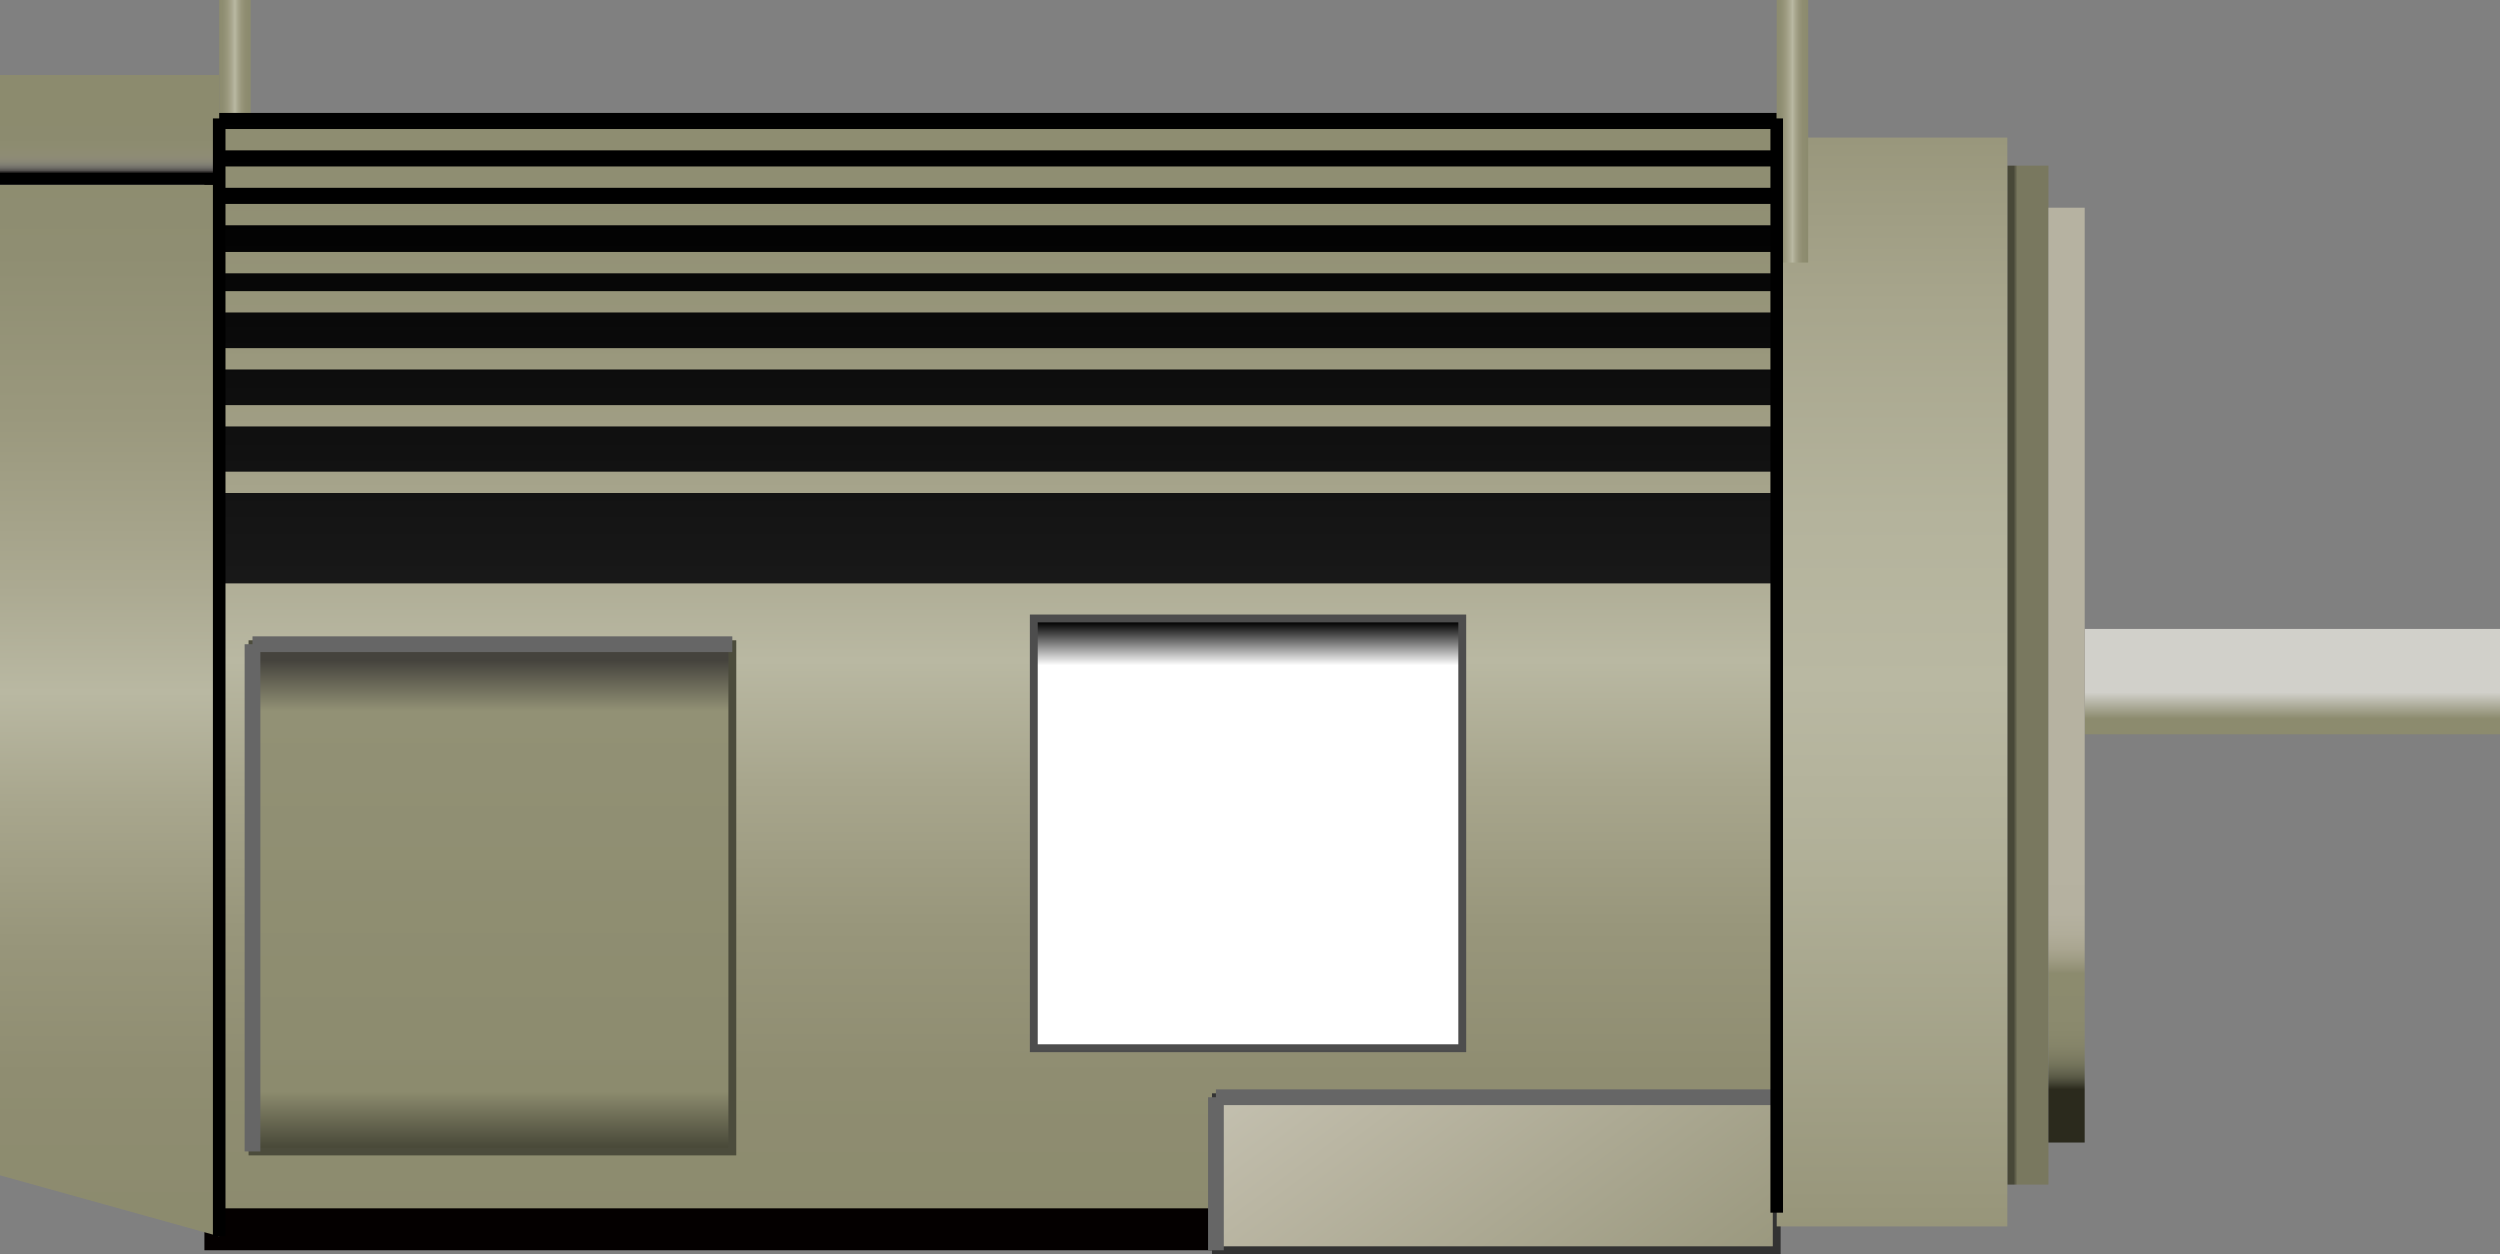 <?xml version="1.0" encoding="utf-8"?>
<!-- Generator: Adobe Illustrator 15.0.0, SVG Export Plug-In . SVG Version: 6.00 Build 0)  -->
<!DOCTYPE svg PUBLIC "-//W3C//DTD SVG 1.0//EN" "http://www.w3.org/TR/2001/REC-SVG-20010904/DTD/svg10.dtd">
<svg version="1.0" id="_x33_7" xmlns="http://www.w3.org/2000/svg" xmlns:xlink="http://www.w3.org/1999/xlink" x="0px" y="0px"
	 width="159.001px" height="79.767px" viewBox="0 0 159.001 79.767" enable-background="new 0 0 159.001 79.767"
	 xml:space="preserve">
<rect x="0" y="0" width="159.001" height="79.767" fill="#808080" stroke="none"/>
<g>
	<g>
		<g>
			<rect x="13.001" y="7.791" fill="#040000" width="99.999" height="71.726"/>
		</g>
		<g>
			<g>
				<linearGradient id="SVGID_1_" gradientUnits="userSpaceOnUse" x1="6.971" y1="6.647" x2="6.971" y2="81.392">
					<stop  offset="0" style="stop-color:#8C8B6E"/>
					<stop  offset="0.127" style="stop-color:#8F8E72"/>
					<stop  offset="0.266" style="stop-color:#9A987D"/>
					<stop  offset="0.409" style="stop-color:#ABA991"/>
					<stop  offset="0.5" style="stop-color:#B9B8A2"/>
					<stop  offset="0.595" style="stop-color:#A8A68D"/>
					<stop  offset="0.709" style="stop-color:#98967B"/>
					<stop  offset="0.825" style="stop-color:#8F8D71"/>
					<stop  offset="0.945" style="stop-color:#8C8B6E"/>
				</linearGradient>
				<polygon fill="url(#SVGID_1_)" points="0,74.751 13.941,78.633 13.941,11.75 0,11.75 				"/>
				<linearGradient id="SVGID_2_" gradientUnits="userSpaceOnUse" x1="6.971" y1="7.349" x2="6.971" y2="12.299">
					<stop  offset="0" style="stop-color:#8C8B6E"/>
					<stop  offset="0.276" style="stop-color:#8C8B6F"/>
					<stop  offset="0.376" style="stop-color:#8D8C70"/>
					<stop  offset="0.447" style="stop-color:#8E8C72"/>
					<stop  offset="0.504" style="stop-color:#8E8C74"/>
					<stop  offset="0.553" style="stop-color:#8D8A76"/>
					<stop  offset="0.597" style="stop-color:#888676"/>
					<stop  offset="0.636" style="stop-color:#7E7D72"/>
					<stop  offset="0.673" style="stop-color:#6E6C66"/>
					<stop  offset="0.706" style="stop-color:#54514F"/>
					<stop  offset="0.736" style="stop-color:#171515"/>
					<stop  offset="0.742" style="stop-color:#000000"/>
				</linearGradient>
				<rect y="4.77" fill="url(#SVGID_2_)" width="13.941" height="6.98"/>
			</g>
			<linearGradient id="SVGID_3_" gradientUnits="userSpaceOnUse" x1="13.941" y1="8.35" x2="15.942" y2="8.35">
				<stop  offset="0" style="stop-color:#8C8B6E"/>
				<stop  offset="0.127" style="stop-color:#8F8E72"/>
				<stop  offset="0.266" style="stop-color:#9A987D"/>
				<stop  offset="0.409" style="stop-color:#ABA991"/>
				<stop  offset="0.5" style="stop-color:#B9B8A2"/>
				<stop  offset="0.595" style="stop-color:#A8A68D"/>
				<stop  offset="0.709" style="stop-color:#98967B"/>
				<stop  offset="0.825" style="stop-color:#8F8D71"/>
				<stop  offset="0.945" style="stop-color:#8C8B6E"/>
			</linearGradient>
			<rect x="13.941" fill="url(#SVGID_3_)" width="2.001" height="16.699"/>
		</g>
		<linearGradient id="SVGID_4_" gradientUnits="userSpaceOnUse" x1="63.471" y1="1.414" x2="63.471" y2="82.619">
			<stop  offset="0" style="stop-color:#8C8B6E"/>
			<stop  offset="0.127" style="stop-color:#8F8E72"/>
			<stop  offset="0.266" style="stop-color:#9A987D"/>
			<stop  offset="0.409" style="stop-color:#ABA991"/>
			<stop  offset="0.5" style="stop-color:#B9B8A2"/>
			<stop  offset="0.595" style="stop-color:#A8A68D"/>
			<stop  offset="0.709" style="stop-color:#98967B"/>
			<stop  offset="0.825" style="stop-color:#8F8D71"/>
			<stop  offset="0.945" style="stop-color:#8C8B6E"/>
		</linearGradient>
		<rect x="13.941" y="7.183" fill="url(#SVGID_4_)" width="99.059" height="69.667"/>
		<linearGradient id="SVGID_5_" gradientUnits="userSpaceOnUse" x1="145.794" y1="39.673" x2="145.794" y2="47.1">
			<stop  offset="0.588" style="stop-color:#D1D0CA"/>
			<stop  offset="0.813" style="stop-color:#8C8B6E"/>
		</linearGradient>
		<rect x="132.587" y="40" fill="url(#SVGID_5_)" width="26.414" height="6.702"/>
		<g>
			
				<linearGradient id="SVGID_6_" gradientUnits="userSpaceOnUse" x1="63.471" y1="957.968" x2="63.471" y2="1012.068" gradientTransform="matrix(1 0 0 -1 0 1023.637)">
				<stop  offset="0" style="stop-color:#000000"/>
				<stop  offset="0.5" style="stop-color:#1A1A1A"/>
				<stop  offset="1" style="stop-color:#000000"/>
			</linearGradient>
			<rect x="13.941" y="31.355" fill="url(#SVGID_6_)" width="99.059" height="5.749"/>
			
				<linearGradient id="SVGID_7_" gradientUnits="userSpaceOnUse" x1="63.471" y1="958.429" x2="63.471" y2="1012.531" gradientTransform="matrix(1 0 0 -1 0 1023.637)">
				<stop  offset="0" style="stop-color:#000000"/>
				<stop  offset="0.5" style="stop-color:#1A1A1A"/>
				<stop  offset="1" style="stop-color:#000000"/>
			</linearGradient>
			<rect x="13.941" y="27.123" fill="url(#SVGID_7_)" width="99.059" height="2.875"/>
			
				<linearGradient id="SVGID_8_" gradientUnits="userSpaceOnUse" x1="63.471" y1="958.913" x2="63.471" y2="1012.985" gradientTransform="matrix(1 0 0 -1 0 1023.637)">
				<stop  offset="0" style="stop-color:#000000"/>
				<stop  offset="0.5" style="stop-color:#1A1A1A"/>
				<stop  offset="1" style="stop-color:#000000"/>
			</linearGradient>
			<rect x="13.941" y="23.5" fill="url(#SVGID_8_)" width="99.059" height="2.266"/>
			
				<linearGradient id="SVGID_9_" gradientUnits="userSpaceOnUse" x1="63.471" y1="958.619" x2="63.471" y2="1012.738" gradientTransform="matrix(1 0 0 -1 0 1023.637)">
				<stop  offset="0" style="stop-color:#000000"/>
				<stop  offset="0.5" style="stop-color:#1A1A1A"/>
				<stop  offset="1" style="stop-color:#000000"/>
			</linearGradient>
			<rect x="13.941" y="19.874" fill="url(#SVGID_9_)" width="99.059" height="2.268"/>
			
				<linearGradient id="SVGID_10_" gradientUnits="userSpaceOnUse" x1="63.471" y1="958.477" x2="63.471" y2="1012.614" gradientTransform="matrix(1 0 0 -1 0 1023.637)">
				<stop  offset="0" style="stop-color:#000000"/>
				<stop  offset="0.5" style="stop-color:#1A1A1A"/>
				<stop  offset="1" style="stop-color:#000000"/>
			</linearGradient>
			<rect x="13.941" y="17.383" fill="url(#SVGID_10_)" width="99.059" height="1.134"/>
			
				<linearGradient id="SVGID_11_" gradientUnits="userSpaceOnUse" x1="63.471" y1="957.587" x2="63.471" y2="1011.641" gradientTransform="matrix(1 0 0 -1 0 1023.637)">
				<stop  offset="0" style="stop-color:#000000"/>
				<stop  offset="0.5" style="stop-color:#1A1A1A"/>
				<stop  offset="1" style="stop-color:#000000"/>
			</linearGradient>
			<rect x="13.941" y="14.328" fill="url(#SVGID_11_)" width="99.059" height="1.697"/>
			
				<linearGradient id="SVGID_12_" gradientUnits="userSpaceOnUse" x1="63.471" y1="957.346" x2="63.471" y2="1011.44" gradientTransform="matrix(1 0 0 -1 0 1023.637)">
				<stop  offset="0" style="stop-color:#000000"/>
				<stop  offset="0.5" style="stop-color:#1A1A1A"/>
				<stop  offset="1" style="stop-color:#000000"/>
			</linearGradient>
			<rect x="13.941" y="11.945" fill="url(#SVGID_12_)" width="99.059" height="1.025"/>
			
				<linearGradient id="SVGID_13_" gradientUnits="userSpaceOnUse" x1="63.471" y1="959.779" x2="63.471" y2="1013.822" gradientTransform="matrix(1 0 0 -1 0 1023.637)">
				<stop  offset="0" style="stop-color:#000000"/>
				<stop  offset="0.5" style="stop-color:#1A1A1A"/>
				<stop  offset="1" style="stop-color:#000000"/>
			</linearGradient>
			<rect x="13.941" y="9.563" fill="url(#SVGID_13_)" width="99.059" height="1.024"/>
			
				<linearGradient id="SVGID_14_" gradientUnits="userSpaceOnUse" x1="63.471" y1="962.212" x2="63.471" y2="1016.203" gradientTransform="matrix(1 0 0 -1 0 1023.637)">
				<stop  offset="0" style="stop-color:#000000"/>
				<stop  offset="0.5" style="stop-color:#1A1A1A"/>
				<stop  offset="1" style="stop-color:#000000"/>
			</linearGradient>
			<rect x="13.941" y="7.183" fill="url(#SVGID_14_)" width="99.059" height="1.023"/>
		</g>
		<g>
			<linearGradient id="SVGID_15_" gradientUnits="userSpaceOnUse" x1="109.605" y1="94.146" x2="64.668" y2="33.47">
				<stop  offset="0" style="stop-color:#8C8B6E"/>
				<stop  offset="0.421" style="stop-color:#BAB6A3"/>
				<stop  offset="0.874" style="stop-color:#E8E6DF"/>
				<stop  offset="0.929" style="stop-color:#DAD8CD"/>
				<stop  offset="1" style="stop-color:#CBCAB9"/>
			</linearGradient>
			<rect x="77.333" y="69.785" fill="url(#SVGID_15_)" stroke="#333333" stroke-width="0.5" width="35.667" height="9.731"/>
			<g>
				<line fill="none" stroke="#666666" x1="77.333" y1="69.785" x2="77.333" y2="79.517"/>
				<line fill="none" stroke="#666666" x1="77.333" y1="69.785" x2="113" y2="69.785"/>
			</g>
		</g>
		<linearGradient id="SVGID_16_" gradientUnits="userSpaceOnUse" x1="129.88" y1="42.938" x2="128.07" y2="42.938">
			<stop  offset="0.868" style="stop-color:#79785F"/>
			<stop  offset="1" style="stop-color:#484838"/>
		</linearGradient>
		<rect x="127.667" y="10.535" fill="url(#SVGID_16_)" width="2.614" height="64.806"/>
		<linearGradient id="SVGID_17_" gradientUnits="userSpaceOnUse" x1="131.435" y1="13.21" x2="131.435" y2="74.3">
			<stop  offset="0.676" style="stop-color:#B6B2A1"/>
			<stop  offset="0.735" style="stop-color:#B5B1A0"/>
			<stop  offset="0.756" style="stop-color:#B1AD9A"/>
			<stop  offset="0.771" style="stop-color:#AAA691"/>
			<stop  offset="0.783" style="stop-color:#9F9C84"/>
			<stop  offset="0.794" style="stop-color:#918F74"/>
			<stop  offset="0.797" style="stop-color:#8C8B6E"/>
			<stop  offset="0.844" style="stop-color:#8B8A6E"/>
			<stop  offset="0.861" style="stop-color:#89886C"/>
			<stop  offset="0.873" style="stop-color:#858469"/>
			<stop  offset="0.883" style="stop-color:#7E7D63"/>
			<stop  offset="0.891" style="stop-color:#75755C"/>
			<stop  offset="0.898" style="stop-color:#696953"/>
			<stop  offset="0.905" style="stop-color:#5A5A46"/>
			<stop  offset="0.911" style="stop-color:#464636"/>
			<stop  offset="0.917" style="stop-color:#2F2E20"/>
			<stop  offset="0.918" style="stop-color:#2B2A1D"/>
		</linearGradient>
		<rect x="130.281" y="13.21" fill="url(#SVGID_17_)" width="2.306" height="59.456"/>
		<g>
			<linearGradient id="SVGID_18_" gradientUnits="userSpaceOnUse" x1="31.317" y1="73" x2="31.317" y2="42">
				<stop  offset="0" style="stop-color:#484838"/>
				<stop  offset="0.115" style="stop-color:#8C8B6E"/>
				<stop  offset="0.896" style="stop-color:#929175"/>
				<stop  offset="1" style="stop-color:#45433D"/>
			</linearGradient>
			<rect x="16.059" y="40.972" fill="url(#SVGID_18_)" stroke="#4C4C3C" stroke-width="0.5" width="30.518" height="32.261"/>
			<g>
				<line fill="none" stroke="#666666" x1="16.059" y1="73.232" x2="16.059" y2="40.972"/>
				<line fill="none" stroke="#666666" x1="16.059" y1="40.972" x2="46.576" y2="40.972"/>
			</g>
		</g>
		<linearGradient id="SVGID_19_" gradientUnits="userSpaceOnUse" x1="79.375" y1="39.562" x2="79.375" y2="49.812">
			<stop  offset="0" style="stop-color:#000000"/>
			<stop  offset="0.269" style="stop-color:#FFFFFF"/>
		</linearGradient>
		<rect x="65.75" y="39.334" fill="url(#SVGID_19_)" stroke="#4D4D4D" stroke-width="0.5" width="27.25" height="27.333"/>
		<linearGradient id="SVGID_20_" gradientUnits="userSpaceOnUse" x1="120.333" y1="0.027" x2="120.333" y2="86.723">
			<stop  offset="0" style="stop-color:#8C8B6E"/>
			<stop  offset="0.042" style="stop-color:#929074"/>
			<stop  offset="0.221" style="stop-color:#A7A58C"/>
			<stop  offset="0.38" style="stop-color:#B4B39C"/>
			<stop  offset="0.5" style="stop-color:#B9B8A2"/>
			<stop  offset="0.638" style="stop-color:#B0AF97"/>
			<stop  offset="0.881" style="stop-color:#99977C"/>
			<stop  offset="1" style="stop-color:#8C8B6E"/>
		</linearGradient>
		<rect x="113" y="8.75" fill="url(#SVGID_20_)" width="14.667" height="69.25"/>
		<linearGradient id="SVGID_21_" gradientUnits="userSpaceOnUse" x1="113" y1="8.35" x2="115.001" y2="8.35">
			<stop  offset="0" style="stop-color:#8C8B6E"/>
			<stop  offset="0.127" style="stop-color:#8F8E72"/>
			<stop  offset="0.266" style="stop-color:#9A987D"/>
			<stop  offset="0.409" style="stop-color:#ABA991"/>
			<stop  offset="0.5" style="stop-color:#B9B8A2"/>
			<stop  offset="0.595" style="stop-color:#A8A68D"/>
			<stop  offset="0.709" style="stop-color:#98967B"/>
			<stop  offset="0.825" style="stop-color:#8F8D71"/>
			<stop  offset="0.945" style="stop-color:#8C8B6E"/>
		</linearGradient>
		<rect x="113" fill="url(#SVGID_21_)" width="2.001" height="16.699"/>
		<g>
			<line fill="none" stroke="#000000" stroke-width="0.8" x1="113" y1="7.532" x2="113" y2="77.126"/>
			<line fill="none" stroke="#000000" stroke-width="0.8" x1="13.941" y1="7.532" x2="13.941" y2="78.633"/>
		</g>
	</g>
</g>
</svg>
